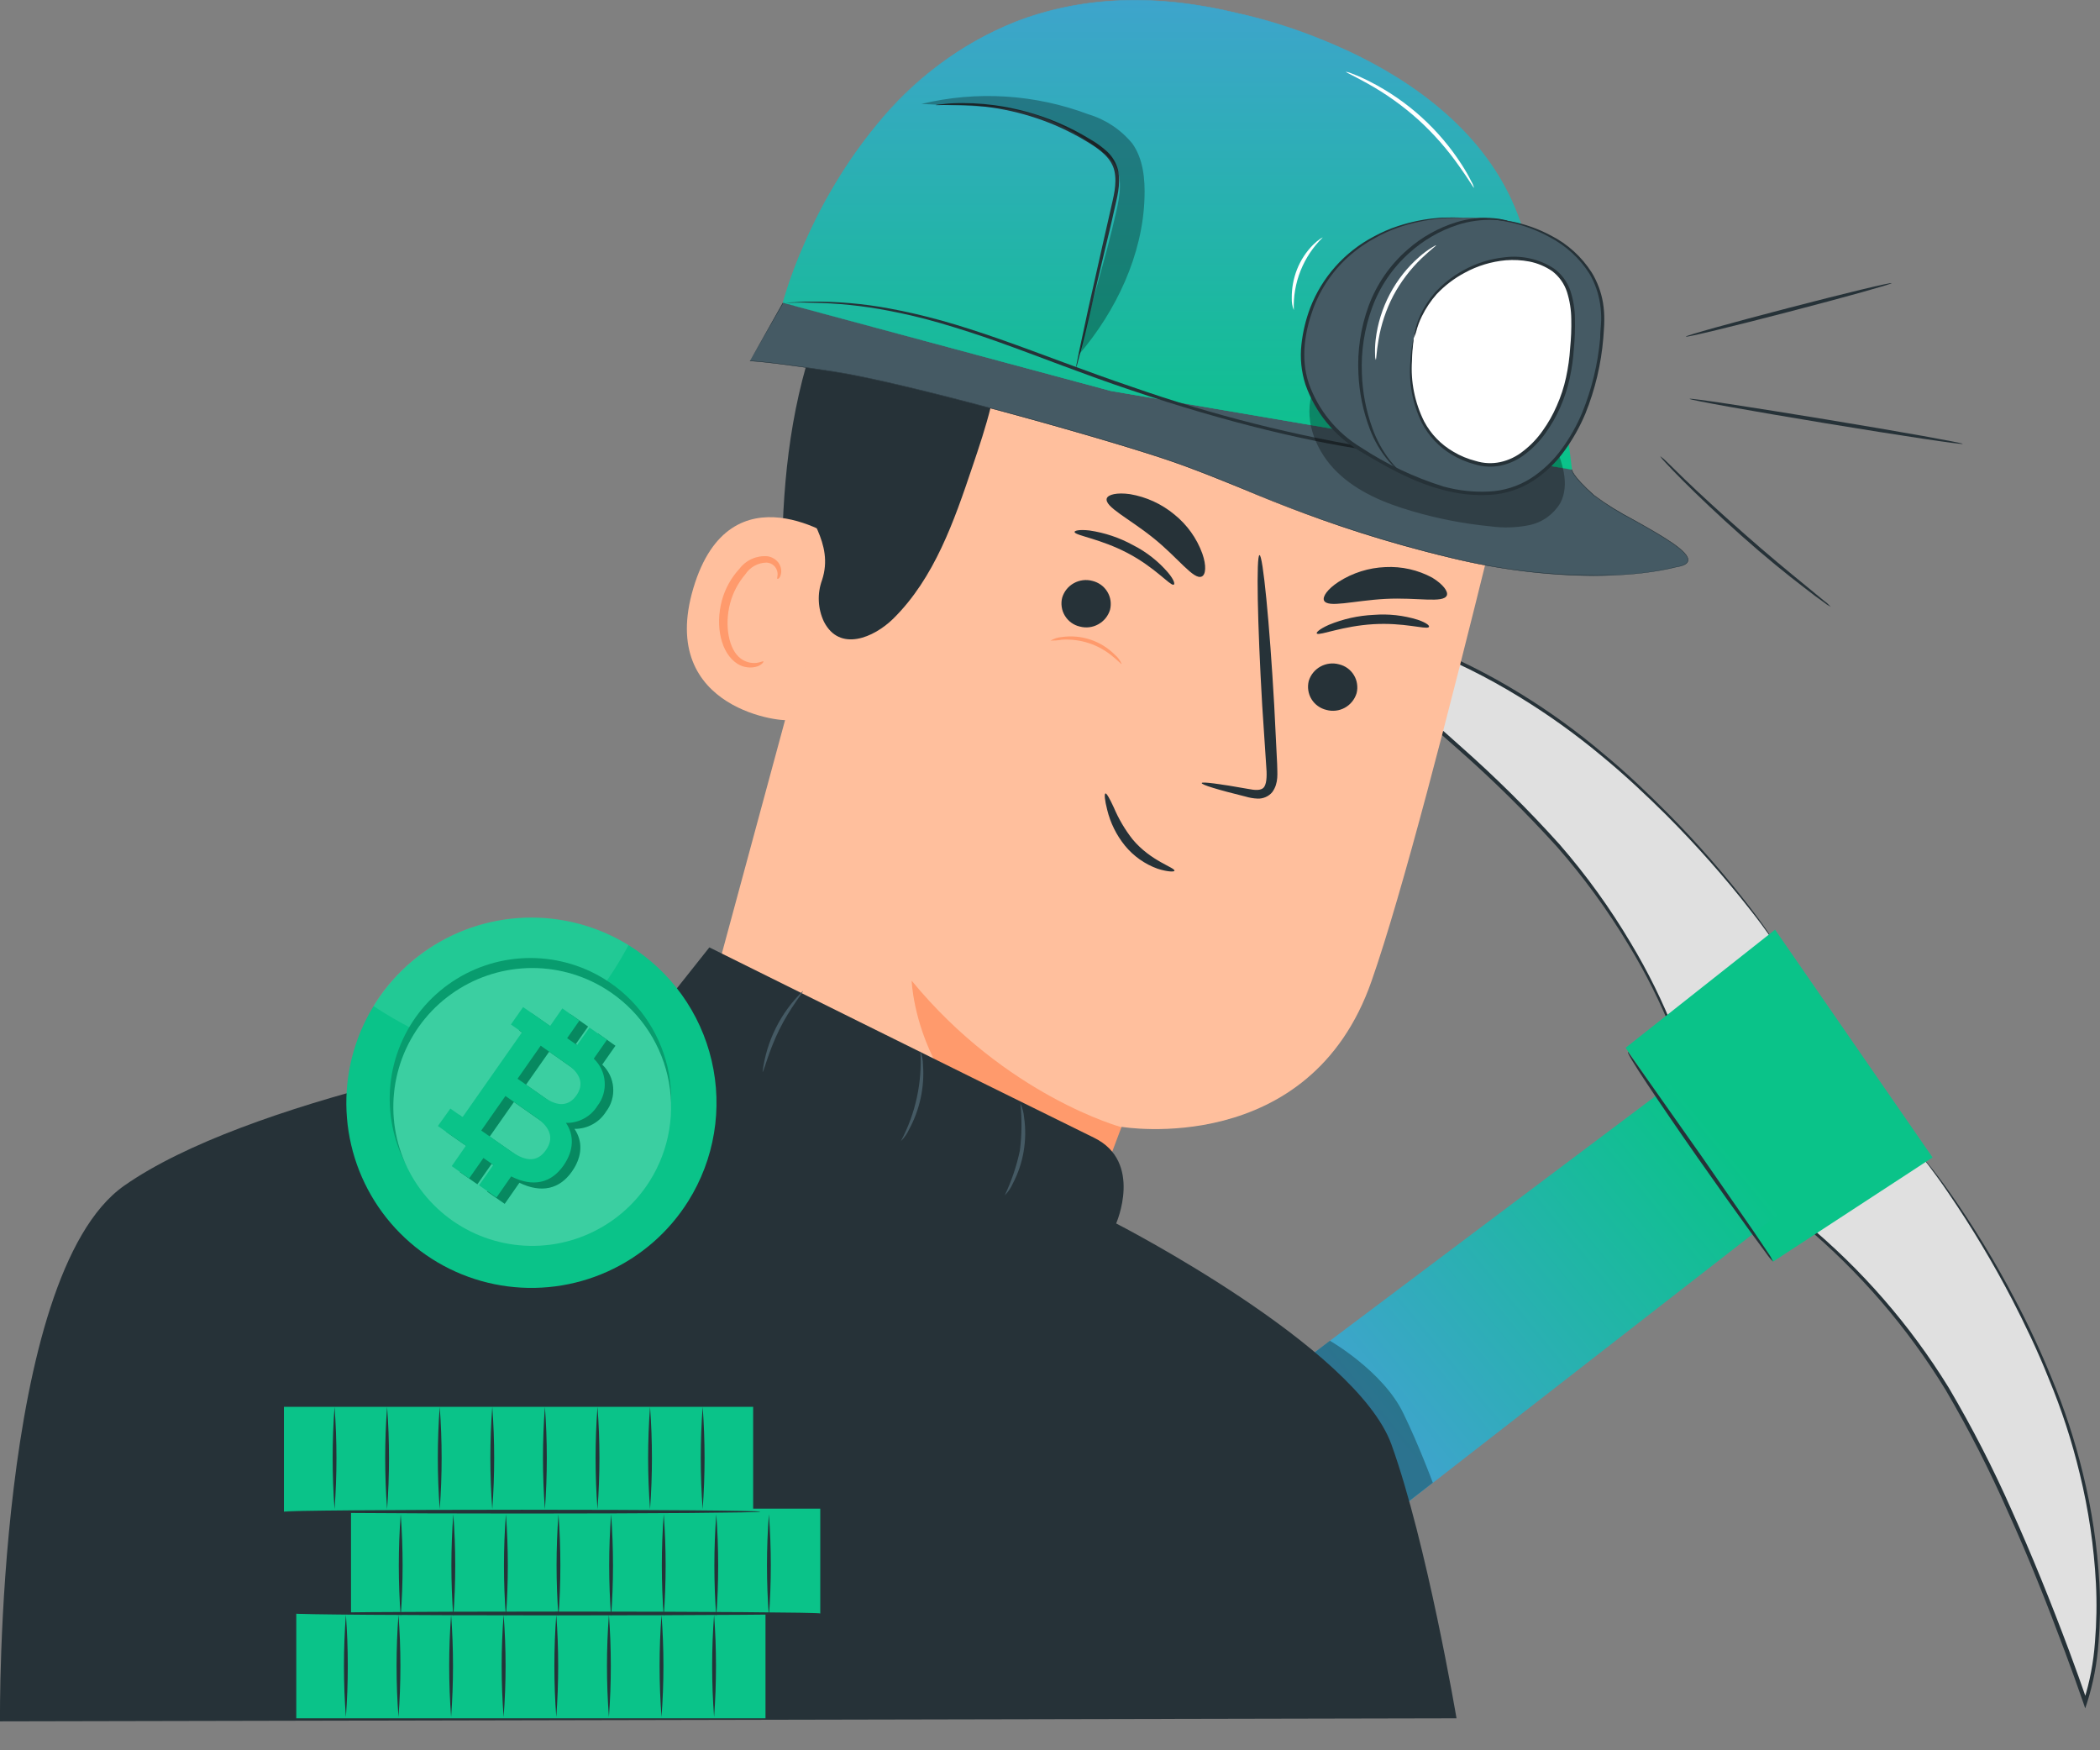 <svg width="48" height="40" viewBox="0 0 48 40" fill="none" xmlns="http://www.w3.org/2000/svg">
<rect x="0" y="0" width="48" height="40" fill="#808080" stroke="none"/>
<path d="M40.618 21.644C40.618 21.527 38.008 17.797 34.554 15.765C31.645 14.057 29.743 14.124 29.743 14.124C29.743 14.124 34.085 17.339 36.064 19.847C36.979 20.984 37.72 22.251 38.263 23.606L40.618 21.644Z" fill="#E0E0E0"/>
<path d="M40.618 21.644L40.581 21.68L40.465 21.779L40.012 22.168L38.28 23.631L38.251 23.655L38.238 23.62C37.956 22.915 37.616 22.235 37.22 21.587C36.743 20.794 36.197 20.045 35.587 19.35C34.874 18.564 34.118 17.818 33.321 17.117C32.481 16.373 31.589 15.627 30.645 14.885C30.331 14.636 30.015 14.394 29.716 14.171L29.61 14.09H29.741C30.217 14.105 30.689 14.172 31.149 14.292C31.593 14.402 32.03 14.541 32.456 14.708C33.259 15.021 34.031 15.406 34.764 15.859C35.425 16.265 36.053 16.72 36.644 17.221C37.205 17.683 37.69 18.154 38.124 18.589C38.804 19.275 39.44 20.005 40.027 20.772C40.235 21.043 40.385 21.26 40.484 21.409C40.532 21.485 40.568 21.544 40.591 21.577C40.615 21.611 40.618 21.643 40.618 21.643C40.618 21.643 40.603 21.619 40.583 21.582C40.563 21.545 40.519 21.485 40.47 21.414C40.366 21.268 40.213 21.053 40.002 20.788C39.405 20.028 38.764 19.305 38.082 18.622C37.647 18.192 37.159 17.727 36.6 17.268C36.008 16.775 35.381 16.326 34.724 15.925C33.994 15.476 33.225 15.095 32.426 14.786C32.002 14.62 31.569 14.483 31.127 14.374C30.675 14.257 30.212 14.19 29.745 14.176L29.768 14.097C30.069 14.32 30.385 14.564 30.701 14.812C31.645 15.557 32.548 16.302 33.378 17.05C34.176 17.755 34.934 18.505 35.646 19.296C36.257 19.998 36.803 20.755 37.277 21.555C37.67 22.209 38.007 22.894 38.285 23.605L38.243 23.595L39.983 22.157L40.449 21.777L40.571 21.68C40.601 21.654 40.617 21.643 40.618 21.644Z" fill="#263238"/>
<path d="M43.917 26.427C44.03 26.467 46.8 30.084 47.643 33.927C48.354 37.167 47.67 38.898 47.67 38.898C47.67 38.898 45.963 33.848 44.176 31.207C43.362 29.987 42.374 28.893 41.243 27.959L43.917 26.427Z" fill="#E0E0E0"/>
<path d="M43.917 26.427C43.903 26.438 43.888 26.448 43.872 26.457L43.738 26.538L43.217 26.843L41.257 27.982V27.937C42.552 29.008 43.663 30.285 44.544 31.716C45.079 32.623 45.56 33.56 45.985 34.523C46.44 35.531 46.874 36.605 47.29 37.715C47.438 38.111 47.579 38.506 47.709 38.881H47.626C47.766 38.441 47.852 37.987 47.885 37.527C47.922 37.08 47.93 36.631 47.907 36.183C47.862 35.339 47.738 34.501 47.537 33.68C47.359 32.939 47.123 32.214 46.83 31.51C46.566 30.846 46.276 30.25 45.999 29.712C45.56 28.867 45.071 28.049 44.534 27.263C44.346 26.984 44.189 26.776 44.084 26.635L43.959 26.479L43.914 26.428C43.932 26.442 43.95 26.456 43.966 26.472C43.996 26.507 44.042 26.556 44.097 26.625C44.208 26.763 44.367 26.969 44.561 27.245C45.109 28.026 45.607 28.841 46.051 29.686C46.361 30.271 46.641 30.871 46.891 31.485C47.187 32.192 47.427 32.922 47.608 33.668C47.813 34.495 47.939 35.338 47.986 36.188C48.01 36.64 48.003 37.093 47.966 37.544C47.933 38.012 47.845 38.475 47.702 38.923L47.662 39.042L47.621 38.921C47.492 38.55 47.351 38.155 47.203 37.759C46.788 36.647 46.363 35.575 45.903 34.567C45.481 33.606 45.003 32.67 44.472 31.765C43.599 30.338 42.501 29.063 41.219 27.989L41.188 27.964L41.221 27.944L43.203 26.823L43.727 26.531L43.862 26.457L43.917 26.427Z" fill="#263238"/>
<path d="M40.573 21.246L37.156 23.946L40.528 28.832L44.173 26.452L40.573 21.246Z" fill="#0AC389"/>
<path d="M43.408 25.602L41.097 22.602L26.424 33.628L26.536 38.721L43.408 25.602Z" fill="url(#paint0_linear_5_759)"/>
<g opacity="0.3">
<path d="M30.398 30.641C30.398 30.641 31.616 31.338 32.078 32.303C32.434 33.032 32.75 33.885 32.75 33.885L31.987 34.478L29.718 31.159L30.398 30.641Z" fill="black"/>
</g>
<path d="M40.528 28.832C40.473 28.779 40.424 28.72 40.381 28.656L40.01 28.152C39.699 27.723 39.276 27.131 38.814 26.472C38.352 25.814 37.941 25.209 37.648 24.769C37.356 24.329 37.18 24.043 37.212 24.04L38.891 26.422L40.067 28.118L40.417 28.637C40.46 28.698 40.497 28.764 40.528 28.832Z" fill="#263238"/>
<path d="M17.951 15.703C17.87 13.915 17.798 12.116 18.026 10.341C18.255 8.565 18.796 6.8 19.842 5.348C20 5.128 21.23 3.697 21.483 3.795C21.665 3.864 20.763 5.266 20.812 5.454C21.285 7.243 21.018 9.165 20.385 10.904C19.754 12.589 18.937 14.199 17.949 15.703" fill="#263238"/>
<path d="M16.214 22.844L19.891 9.271C20.941 4.903 24.06 1.676 28.393 2.847L28.855 3.002C30.75 3.633 32.339 4.954 33.304 6.704C34.269 8.453 34.54 10.502 34.062 12.442C33.126 16.237 32.046 20.436 31.352 22.414C29.938 26.482 25.641 25.753 25.641 25.753C25.641 25.753 25.507 25.815 25.159 27.031L16.222 22.832L16.214 22.844Z" fill="#FFBF9D"/>
<path d="M25.633 25.76C25.633 25.76 23.007 25.051 20.838 22.412C20.838 22.412 20.951 26.044 25.151 27.038L25.633 25.76Z" fill="#FF9A6C"/>
<path d="M19.223 12.383C19.162 12.33 16.693 10.616 15.849 13.438C15.006 16.261 18.013 16.526 18.043 16.447C18.073 16.368 19.223 12.383 19.223 12.383Z" fill="#FFBF9D"/>
<path d="M17.45 15.117C17.44 15.103 17.39 15.135 17.296 15.149C17.164 15.164 17.031 15.127 16.926 15.046C16.661 14.848 16.552 14.3 16.689 13.786C16.754 13.542 16.873 13.316 17.037 13.124C17.09 13.044 17.161 12.977 17.245 12.931C17.329 12.884 17.423 12.859 17.519 12.857C17.58 12.859 17.639 12.882 17.685 12.923C17.73 12.963 17.76 13.018 17.77 13.079C17.785 13.168 17.749 13.22 17.77 13.228C17.79 13.237 17.843 13.2 17.857 13.076C17.861 13.001 17.84 12.927 17.798 12.866C17.737 12.784 17.648 12.73 17.548 12.713C17.425 12.701 17.301 12.722 17.189 12.771C17.076 12.821 16.977 12.899 16.903 12.997C16.71 13.205 16.571 13.458 16.498 13.732C16.345 14.307 16.478 14.927 16.851 15.167C16.92 15.212 16.998 15.24 17.08 15.25C17.162 15.261 17.245 15.252 17.323 15.226C17.423 15.182 17.459 15.123 17.45 15.117Z" fill="#FF9A6C"/>
<path d="M33.563 7.299C34.094 7.179 33.148 5.298 32.17 4.462C30.692 3.198 28.233 1.972 26.535 1.964C24.492 1.952 22.651 2.439 21.206 3.884C19.762 5.328 18.826 7.226 18.314 9.205C18.157 9.808 18.038 10.45 18.213 11.053C18.426 11.792 19.071 12.405 18.789 13.259C18.733 13.412 18.708 13.575 18.716 13.738C18.723 13.9 18.763 14.06 18.833 14.208C19.191 14.908 19.973 14.574 20.415 14.141C21.358 13.212 21.809 11.908 22.231 10.653C22.532 9.763 22.836 8.851 22.831 7.91C22.831 7.406 22.735 6.889 22.762 6.378C22.789 5.868 22.96 5.328 23.372 5.023C23.465 4.958 23.565 4.902 23.669 4.855C24.163 4.624 24.71 4.53 25.253 4.581C25.796 4.632 26.315 4.827 26.758 5.145C28.188 6.17 30.665 7.798 31.534 7.463C32.78 6.981 33.172 6.544 33.172 6.544L33.563 7.299Z" fill="#263238"/>
<path d="M26.819 13.364C26.723 13.364 26.393 12.965 25.775 12.64C25.157 12.316 24.599 12.242 24.564 12.165C24.542 12.13 24.658 12.096 24.9 12.123C25.251 12.174 25.59 12.288 25.9 12.459C26.205 12.614 26.477 12.828 26.699 13.087C26.844 13.259 26.864 13.364 26.819 13.364Z" fill="#263238"/>
<path d="M25.372 13.937C25.329 14.078 25.233 14.196 25.104 14.267C24.975 14.339 24.824 14.357 24.682 14.319C24.611 14.303 24.545 14.273 24.486 14.23C24.428 14.188 24.378 14.134 24.341 14.073C24.303 14.011 24.278 13.943 24.268 13.871C24.257 13.8 24.261 13.727 24.279 13.657C24.322 13.516 24.417 13.398 24.546 13.327C24.674 13.256 24.826 13.237 24.967 13.275C25.038 13.292 25.104 13.322 25.163 13.364C25.222 13.406 25.271 13.46 25.309 13.521C25.347 13.583 25.372 13.651 25.383 13.723C25.393 13.794 25.39 13.867 25.372 13.937Z" fill="#263238"/>
<path d="M27.469 17.895C27.469 17.86 27.878 17.913 28.52 18.028C28.688 18.061 28.839 18.076 28.9 17.977C28.96 17.878 28.959 17.687 28.94 17.473C28.912 17.048 28.883 16.603 28.851 16.13C28.74 14.231 28.712 12.689 28.789 12.686C28.866 12.682 29.017 14.218 29.125 16.118C29.148 16.585 29.172 17.03 29.192 17.462C29.192 17.658 29.234 17.892 29.081 18.102C29.041 18.151 28.989 18.19 28.931 18.215C28.872 18.241 28.809 18.254 28.745 18.251C28.651 18.247 28.558 18.231 28.468 18.204C27.838 18.049 27.452 17.932 27.469 17.895Z" fill="#263238"/>
<path d="M27.469 13.175C27.287 13.262 26.934 12.755 26.368 12.3C25.802 11.844 25.238 11.579 25.298 11.389C25.329 11.302 25.53 11.251 25.828 11.293C26.201 11.356 26.552 11.516 26.844 11.759C27.134 11.993 27.355 12.302 27.482 12.652C27.579 12.929 27.561 13.134 27.469 13.175Z" fill="#263238"/>
<path d="M33.071 13.606C32.993 13.793 32.399 13.648 31.666 13.687C30.934 13.726 30.343 13.902 30.262 13.721C30.227 13.633 30.343 13.462 30.598 13.296C30.918 13.091 31.286 12.975 31.665 12.96C32.038 12.941 32.409 13.024 32.738 13.202C32.985 13.354 33.104 13.517 33.071 13.606Z" fill="#263238"/>
<path d="M26.844 19.902C26.871 19.828 26.305 19.686 25.886 19.18C25.712 18.958 25.568 18.713 25.458 18.453C25.364 18.249 25.29 18.117 25.265 18.134C25.24 18.15 25.25 18.283 25.307 18.506C25.38 18.806 25.518 19.085 25.712 19.325C25.909 19.566 26.168 19.749 26.461 19.854C26.689 19.927 26.837 19.926 26.844 19.902Z" fill="#263238"/>
<path d="M32.654 14.335C32.574 14.386 32.085 14.223 31.388 14.265C30.691 14.307 30.18 14.524 30.104 14.482C30.067 14.465 30.15 14.379 30.373 14.28C30.699 14.145 31.047 14.068 31.399 14.052C31.739 14.025 32.081 14.063 32.407 14.164C32.622 14.238 32.694 14.31 32.654 14.335Z" fill="#263238"/>
<path d="M31.008 15.842C30.965 15.983 30.869 16.102 30.74 16.174C30.611 16.245 30.46 16.263 30.318 16.224C30.247 16.207 30.181 16.177 30.123 16.135C30.064 16.093 30.015 16.04 29.977 15.978C29.939 15.917 29.915 15.848 29.904 15.777C29.893 15.706 29.897 15.633 29.914 15.563C29.957 15.422 30.053 15.304 30.182 15.233C30.311 15.162 30.463 15.143 30.605 15.182C30.675 15.198 30.741 15.228 30.8 15.27C30.858 15.312 30.908 15.366 30.945 15.427C30.983 15.489 31.008 15.557 31.018 15.628C31.029 15.7 31.026 15.772 31.008 15.842Z" fill="#263238"/>
<path d="M25.639 15.175C25.628 15.184 25.564 15.105 25.439 15.007C25.279 14.871 25.095 14.767 24.895 14.7C24.695 14.634 24.485 14.607 24.275 14.619C24.188 14.634 24.1 14.641 24.012 14.641C24.089 14.594 24.178 14.565 24.269 14.559C24.488 14.527 24.712 14.547 24.923 14.617C25.133 14.687 25.324 14.805 25.481 14.962C25.55 15.02 25.604 15.093 25.639 15.175Z" fill="#FF9A6C"/>
<path d="M38.303 12.966C38.303 12.966 36.385 13.516 33.202 12.76C30.019 12.004 28.515 11.139 26.723 10.526C25.211 10.01 20.721 8.753 19.086 8.501C17.452 8.25 17.14 8.253 17.14 8.253L17.894 6.919L35.931 10.732C35.931 10.732 35.915 10.86 36.435 11.32C36.956 11.78 39.404 12.798 38.303 12.966Z" fill="#455A64"/>
<path d="M36.427 13.158C35.34 13.15 34.258 13.017 33.202 12.76C31.563 12.368 29.96 11.838 28.411 11.176C27.837 10.942 27.294 10.72 26.723 10.526C25.955 10.264 24.44 9.817 22.95 9.414C21.216 8.945 19.809 8.612 19.086 8.501C17.497 8.256 17.155 8.253 17.14 8.253L17.894 6.919L35.93 10.729C35.93 10.729 35.93 10.863 36.434 11.313C36.719 11.525 37.021 11.714 37.337 11.876C37.971 12.231 38.626 12.598 38.587 12.812C38.574 12.886 38.481 12.934 38.305 12.961C37.86 13.068 37.405 13.129 36.948 13.143C36.792 13.153 36.618 13.158 36.427 13.158ZM17.146 8.244C17.202 8.244 17.598 8.263 19.088 8.493C19.81 8.604 21.218 8.937 22.952 9.405C24.442 9.808 25.959 10.255 26.724 10.517C27.297 10.712 27.84 10.934 28.414 11.169C29.963 11.831 31.565 12.36 33.203 12.751C34.428 13.05 35.687 13.18 36.946 13.138C37.403 13.124 37.857 13.063 38.302 12.956C38.47 12.931 38.565 12.882 38.577 12.813C38.616 12.605 37.934 12.224 37.332 11.886C37.015 11.724 36.713 11.536 36.427 11.323C35.958 10.905 35.923 10.759 35.923 10.736L17.902 6.928L17.146 8.244Z" fill="#263238"/>
<path d="M28.309 0.309C28.309 0.309 33.622 1.33 34.809 5.246C35.34 7.039 35.716 8.875 35.931 10.732L25.392 8.935L17.894 6.919C17.894 6.919 20.13 -1.697 28.309 0.309Z" fill="url(#paint1_linear_5_759)"/>
<path d="M35.937 10.736L25.392 8.935L17.894 6.919C18.021 6.469 18.181 6.029 18.371 5.602C18.795 4.615 19.354 3.691 20.032 2.857C20.874 1.806 21.974 0.99 23.224 0.489C24.736 -0.092 26.436 -0.156 28.302 0.302C29.276 0.521 30.218 0.86 31.109 1.31C31.909 1.701 32.645 2.211 33.293 2.822C33.996 3.488 34.516 4.323 34.804 5.248C35.335 7.041 35.711 8.876 35.926 10.734L35.937 10.736ZM17.906 6.919L25.394 8.923L35.926 10.726C35.71 8.868 35.335 7.033 34.804 5.239C34.515 4.317 33.995 3.483 33.293 2.819C32.646 2.207 31.909 1.697 31.109 1.307C30.22 0.861 29.28 0.527 28.309 0.314C26.444 -0.144 24.737 -0.081 23.234 0.501C21.984 1.001 20.885 1.816 20.042 2.866C19.364 3.699 18.805 4.622 18.381 5.609C18.192 6.034 18.034 6.472 17.906 6.919Z" fill="url(#paint2_linear_5_759)"/>
<path d="M33.953 10.396H33.909L33.785 10.408C33.625 10.426 33.464 10.435 33.303 10.437C32.71 10.445 32.118 10.407 31.532 10.324C30.044 10.134 28.021 9.652 25.856 8.918C24.771 8.555 23.76 8.15 22.832 7.819C22.367 7.652 21.92 7.509 21.499 7.386C21.077 7.263 20.679 7.171 20.311 7.101C19.73 6.988 19.14 6.927 18.549 6.919C18.341 6.909 18.178 6.919 18.069 6.919H17.942C17.929 6.922 17.914 6.922 17.901 6.919C17.914 6.917 17.929 6.917 17.942 6.919L18.067 6.911C18.178 6.911 18.341 6.889 18.549 6.894C19.142 6.888 19.735 6.94 20.318 7.048C20.687 7.116 21.087 7.206 21.514 7.324C21.94 7.442 22.387 7.588 22.858 7.752C23.793 8.08 24.805 8.481 25.881 8.844C27.721 9.487 29.614 9.965 31.539 10.272C32.122 10.36 32.711 10.406 33.301 10.41C33.511 10.41 33.672 10.41 33.781 10.4H33.907L33.953 10.396Z" fill="#263238"/>
<path d="M21.384 2.4C21.414 2.391 21.445 2.386 21.477 2.385C21.539 2.385 21.63 2.367 21.746 2.362C22.077 2.346 22.408 2.361 22.737 2.405C23.224 2.473 23.702 2.602 24.156 2.792C24.424 2.904 24.683 3.037 24.93 3.19C25.066 3.267 25.192 3.36 25.307 3.465C25.429 3.579 25.515 3.725 25.555 3.887C25.626 4.223 25.525 4.535 25.463 4.824C25.401 5.113 25.329 5.399 25.266 5.664C25.139 6.198 25.024 6.672 24.93 7.09C24.836 7.509 24.762 7.813 24.695 8.051C24.668 8.155 24.645 8.243 24.626 8.312C24.619 8.342 24.61 8.372 24.598 8.401C24.598 8.369 24.602 8.337 24.61 8.307C24.623 8.238 24.642 8.15 24.662 8.043L24.87 7.077C24.962 6.665 25.072 6.182 25.191 5.646C25.252 5.377 25.316 5.097 25.382 4.806C25.446 4.515 25.538 4.208 25.473 3.909C25.407 3.61 25.137 3.417 24.89 3.264C24.646 3.113 24.392 2.981 24.129 2.867C23.378 2.547 22.567 2.387 21.751 2.399C21.514 2.397 21.386 2.409 21.384 2.4Z" fill="#263238"/>
<g opacity="0.3">
<path d="M35.507 10.085L29.977 9.032C29.809 9.659 30.099 10.339 30.564 10.791C31.03 11.243 31.648 11.498 32.27 11.68C32.857 11.853 33.459 11.97 34.069 12.029C34.365 12.07 34.666 12.06 34.959 12.001C35.105 11.969 35.243 11.909 35.364 11.822C35.485 11.735 35.588 11.624 35.664 11.497C35.893 11.06 35.7 10.534 35.507 10.085Z" fill="black"/>
</g>
<path d="M33.718 4.976C34.327 4.971 34.928 5.119 35.465 5.407C36.068 5.743 36.664 6.336 36.64 7.347C36.58 9.363 35.621 11.024 34.302 11.246C32.983 11.468 31.685 10.615 31.147 10.306C30.61 9.997 29.6 9.105 29.794 7.786C29.855 7.274 30.043 6.785 30.341 6.364C30.639 5.943 31.038 5.602 31.5 5.374C32.057 5.098 32.672 4.961 33.292 4.972L33.718 4.976Z" fill="#455A64"/>
<path d="M33.718 4.976H33.664H33.506C33.366 4.976 33.161 4.976 32.9 4.997C32.582 5.027 32.269 5.094 31.967 5.197C31.78 5.262 31.599 5.343 31.426 5.441C31.23 5.546 31.046 5.673 30.877 5.819C30.489 6.151 30.192 6.577 30.015 7.057C29.832 7.561 29.718 8.177 29.916 8.764C30.133 9.375 30.555 9.892 31.11 10.227C31.694 10.611 32.328 10.911 32.995 11.119C33.334 11.212 33.684 11.251 34.035 11.233C34.375 11.217 34.704 11.113 34.991 10.931C35.266 10.752 35.506 10.525 35.698 10.258C35.884 10.003 36.04 9.727 36.163 9.435C36.384 8.891 36.523 8.317 36.575 7.732C36.575 7.594 36.593 7.46 36.598 7.327C36.601 7.198 36.593 7.069 36.573 6.941C36.537 6.7 36.455 6.469 36.333 6.259C36.108 5.903 35.792 5.614 35.419 5.419C35.139 5.265 34.839 5.152 34.527 5.083C34.33 5.04 34.13 5.012 33.929 4.997L33.771 4.987H33.718C33.735 4.986 33.753 4.986 33.771 4.987H33.929C34.132 4.995 34.334 5.019 34.534 5.058C34.851 5.119 35.157 5.227 35.443 5.379C35.828 5.573 36.153 5.868 36.385 6.232C36.512 6.443 36.599 6.676 36.64 6.919C36.661 7.051 36.671 7.184 36.669 7.317C36.669 7.452 36.656 7.588 36.647 7.727C36.598 8.32 36.46 8.902 36.237 9.454C36.112 9.751 35.954 10.033 35.765 10.294C35.569 10.571 35.321 10.808 35.036 10.993C34.738 11.184 34.395 11.293 34.042 11.31C33.682 11.329 33.321 11.29 32.973 11.193C32.266 11.008 31.648 10.647 31.067 10.3C30.494 9.955 30.06 9.42 29.839 8.789C29.744 8.494 29.712 8.181 29.747 7.873C29.778 7.586 29.846 7.304 29.948 7.033C30.219 6.334 30.735 5.756 31.399 5.407C31.576 5.31 31.761 5.229 31.952 5.167C32.258 5.066 32.576 5.002 32.898 4.979C33.1 4.967 33.303 4.967 33.506 4.979H33.664C33.681 4.976 33.7 4.975 33.718 4.976Z" fill="#263238"/>
<path d="M32.313 7.727C32.023 9.508 32.817 10.395 33.845 10.611C34.873 10.828 35.764 9.543 35.905 8.273C36.049 6.969 35.987 6.158 34.962 5.943C33.938 5.728 32.52 6.466 32.313 7.727Z" fill="white"/>
<path d="M32.313 7.727C32.318 7.682 32.325 7.637 32.335 7.593C32.361 7.463 32.402 7.337 32.458 7.216C32.544 7.026 32.657 6.85 32.794 6.692C32.981 6.487 33.2 6.314 33.444 6.18C33.739 6.015 34.065 5.913 34.401 5.879C34.792 5.831 35.188 5.922 35.518 6.136C35.692 6.262 35.822 6.438 35.893 6.64C35.961 6.849 35.997 7.067 35.999 7.287C36.004 7.511 35.996 7.736 35.975 7.959C35.96 8.19 35.928 8.42 35.879 8.646C35.829 8.873 35.757 9.095 35.663 9.308C35.572 9.515 35.459 9.712 35.327 9.896C35.2 10.075 35.047 10.235 34.873 10.369C34.707 10.502 34.512 10.595 34.304 10.64C34.105 10.681 33.898 10.67 33.704 10.61C33.522 10.561 33.347 10.487 33.185 10.39C32.892 10.216 32.654 9.963 32.498 9.661C32.284 9.222 32.194 8.733 32.238 8.246C32.245 8.115 32.26 7.984 32.283 7.855C32.288 7.809 32.297 7.764 32.308 7.72C32.309 7.766 32.307 7.813 32.3 7.858C32.29 7.947 32.276 8.078 32.273 8.248C32.242 8.726 32.338 9.203 32.552 9.632C32.706 9.922 32.939 10.162 33.224 10.326C33.381 10.419 33.55 10.489 33.728 10.534C33.91 10.591 34.103 10.6 34.29 10.561C34.487 10.518 34.67 10.429 34.826 10.302C34.993 10.172 35.139 10.018 35.26 9.845C35.388 9.667 35.497 9.475 35.584 9.272C35.676 9.065 35.747 8.849 35.795 8.627C35.843 8.406 35.875 8.181 35.889 7.956C35.911 7.735 35.92 7.513 35.915 7.292C35.913 7.081 35.88 6.872 35.816 6.67C35.754 6.482 35.637 6.317 35.48 6.197C35.322 6.089 35.144 6.014 34.957 5.977C34.779 5.943 34.597 5.934 34.416 5.948C34.089 5.978 33.771 6.074 33.482 6.232C33.242 6.359 33.024 6.525 32.837 6.723C32.703 6.875 32.59 7.044 32.501 7.226C32.443 7.343 32.398 7.465 32.367 7.591C32.353 7.638 32.335 7.683 32.313 7.727Z" fill="#263238"/>
<path d="M31.981 10.762C31.956 10.749 31.934 10.733 31.915 10.714C31.855 10.662 31.799 10.606 31.747 10.546C31.559 10.325 31.411 10.073 31.309 9.802C31.156 9.399 31.069 8.975 31.05 8.545C31.022 8.017 31.101 7.489 31.282 6.993C31.466 6.496 31.772 6.052 32.172 5.705C32.496 5.418 32.878 5.205 33.291 5.078C33.569 4.993 33.86 4.963 34.149 4.987C34.228 4.993 34.306 5.005 34.383 5.024C34.41 5.028 34.436 5.036 34.46 5.048C34.433 5.052 34.406 5.052 34.379 5.048C34.303 5.036 34.225 5.028 34.148 5.026C33.863 5.015 33.579 5.054 33.308 5.142C32.907 5.274 32.538 5.488 32.224 5.77C31.837 6.112 31.541 6.545 31.363 7.03C31.186 7.513 31.106 8.027 31.129 8.542C31.143 8.964 31.223 9.381 31.366 9.778C31.461 10.047 31.598 10.298 31.772 10.524C31.9 10.682 31.986 10.757 31.981 10.762Z" fill="#263238"/>
<g opacity="0.3">
<path d="M21.623 2.402L21.06 2.375C22.327 2.07 23.657 2.153 24.877 2.612C25.272 2.73 25.623 2.964 25.885 3.284C26.132 3.637 26.175 4.095 26.16 4.527C26.118 5.826 25.513 7.104 24.67 8.092C24.914 7.013 25.268 5.935 25.51 4.856C25.597 4.473 25.678 4.038 25.451 3.716C25.303 3.502 24.741 3.136 24.517 3.009C23.724 2.557 23.199 2.466 22.273 2.424" fill="black"/>
</g>
<path d="M31.445 8.224C31.433 8.185 31.428 8.144 31.43 8.103C31.426 7.991 31.43 7.879 31.443 7.767C31.529 7.028 31.889 6.348 32.451 5.861C32.535 5.788 32.624 5.721 32.718 5.663C32.785 5.621 32.824 5.6 32.827 5.606C32.831 5.611 32.693 5.716 32.491 5.906C32.232 6.156 32.014 6.444 31.845 6.761C31.681 7.078 31.567 7.418 31.509 7.769C31.46 8.051 31.46 8.224 31.445 8.224Z" fill="white"/>
<path d="M29.573 7.087C29.538 7.001 29.523 6.908 29.526 6.815C29.523 6.589 29.564 6.365 29.647 6.155C29.73 5.945 29.855 5.754 30.014 5.594C30.136 5.473 30.229 5.426 30.235 5.426C30.015 5.641 29.842 5.899 29.728 6.185C29.614 6.471 29.561 6.778 29.573 7.085V7.087Z" fill="white"/>
<path d="M30.763 1.639C30.816 1.649 30.867 1.664 30.916 1.687C31.051 1.739 31.183 1.798 31.312 1.865C32.17 2.301 32.896 2.959 33.415 3.769C33.494 3.891 33.566 4.016 33.63 4.146C33.658 4.192 33.679 4.242 33.692 4.294C33.679 4.294 33.571 4.102 33.356 3.803C33.086 3.416 32.773 3.06 32.424 2.741C32.073 2.425 31.688 2.149 31.275 1.918C30.964 1.742 30.756 1.653 30.763 1.639Z" fill="white"/>
<path d="M0 39.339C0 39.339 -0.107 29.163 2.839 27.097C5.624 25.145 12.132 23.925 14.692 23.569L16.214 21.651C16.214 21.651 22.443 24.744 25.008 26.002C26.133 26.554 25.512 27.96 25.512 27.96C25.512 27.96 30.996 30.772 31.804 33.011C32.612 35.251 33.292 39.269 33.292 39.269L0 39.339Z" fill="#263238"/>
<path d="M17.43 24.497C17.518 23.794 17.843 23.142 18.351 22.649C18.372 22.666 18.064 23.02 17.811 23.534C17.559 24.048 17.457 24.502 17.43 24.497Z" fill="#455A64"/>
<path d="M20.593 26.077C20.928 25.446 21.082 24.734 21.037 24.021C21.076 24.121 21.096 24.227 21.097 24.334C21.135 24.849 21.023 25.364 20.776 25.817C20.731 25.914 20.669 26.002 20.593 26.077Z" fill="#455A64"/>
<path d="M22.965 27.319C23.12 26.993 23.236 26.65 23.311 26.297C23.357 25.939 23.36 25.578 23.323 25.219C23.369 25.317 23.398 25.423 23.407 25.531C23.445 25.791 23.442 26.054 23.398 26.312C23.355 26.571 23.27 26.82 23.148 27.052C23.104 27.151 23.042 27.241 22.965 27.319Z" fill="#455A64"/>
<path d="M41.848 13.87C41.788 13.839 41.732 13.802 41.68 13.759C41.572 13.684 41.418 13.571 41.231 13.423C40.857 13.138 40.349 12.728 39.809 12.247C39.268 11.767 38.801 11.32 38.465 10.984C38.297 10.816 38.167 10.68 38.078 10.583C38.029 10.535 37.984 10.482 37.946 10.425C38.002 10.463 38.055 10.508 38.102 10.557L38.505 10.951C38.841 11.275 39.323 11.717 39.861 12.192C40.398 12.667 40.9 13.081 41.265 13.378L41.695 13.732C41.751 13.772 41.802 13.819 41.848 13.87Z" fill="#263238"/>
<path d="M44.863 10.144C44.863 10.169 43.457 9.958 41.733 9.674C40.01 9.39 38.614 9.14 38.617 9.115C38.621 9.089 40.022 9.303 41.747 9.587C43.472 9.871 44.866 10.121 44.863 10.144Z" fill="#263238"/>
<path d="M43.237 6.471C43.237 6.494 42.194 6.786 40.895 7.124C39.597 7.462 38.544 7.717 38.533 7.693C38.523 7.67 39.575 7.378 40.873 7.04C42.172 6.702 43.23 6.447 43.237 6.471Z" fill="#263238"/>
<path d="M15.733 27.448C15.29 28.156 14.647 28.717 13.885 29.06C13.123 29.403 12.277 29.513 11.453 29.376C10.628 29.239 9.863 28.861 9.254 28.289C8.644 27.718 8.217 26.979 8.027 26.165C7.837 25.352 7.892 24.5 8.185 23.718C8.478 22.935 8.996 22.257 9.674 21.769C10.352 21.28 11.159 21.003 11.995 20.973C12.829 20.943 13.655 21.161 14.366 21.599C14.841 21.892 15.254 22.276 15.58 22.729C15.906 23.182 16.139 23.695 16.266 24.239C16.393 24.783 16.412 25.346 16.32 25.897C16.229 26.448 16.029 26.975 15.733 27.448Z" fill="#0AC389"/>
<g opacity="0.1">
<path d="M14.366 21.599C13.892 21.307 13.365 21.111 12.815 21.023C12.265 20.934 11.703 20.955 11.162 21.084C10.62 21.214 10.109 21.448 9.658 21.775C9.207 22.102 8.825 22.515 8.534 22.99C8.534 22.99 10.991 24.67 12.229 24.023C13.467 23.376 14.366 21.599 14.366 21.599Z" fill="white"/>
</g>
<path d="M14.848 26.821C14.511 27.359 14.021 27.785 13.442 28.045C12.862 28.305 12.219 28.388 11.592 28.283C10.966 28.178 10.384 27.89 9.922 27.455C9.459 27.02 9.135 26.458 8.991 25.84C8.847 25.221 8.889 24.574 9.113 23.979C9.336 23.384 9.731 22.869 10.246 22.499C10.762 22.128 11.376 21.918 12.011 21.896C12.646 21.874 13.273 22.04 13.813 22.373C14.175 22.596 14.488 22.889 14.736 23.233C14.983 23.578 15.16 23.969 15.257 24.382C15.353 24.796 15.366 25.224 15.296 25.642C15.226 26.061 15.074 26.462 14.848 26.821Z" fill="#0AC389"/>
<g opacity="0.2">
<path d="M14.848 26.821C14.511 27.359 14.021 27.785 13.442 28.045C12.862 28.305 12.219 28.388 11.592 28.283C10.966 28.178 10.384 27.89 9.922 27.455C9.459 27.02 9.135 26.458 8.991 25.84C8.847 25.221 8.889 24.574 9.113 23.979C9.336 23.384 9.731 22.869 10.246 22.499C10.762 22.128 11.376 21.918 12.011 21.896C12.646 21.874 13.273 22.04 13.813 22.373C14.175 22.596 14.488 22.889 14.736 23.233C14.983 23.578 15.16 23.969 15.257 24.382C15.353 24.796 15.366 25.224 15.296 25.642C15.226 26.061 15.074 26.462 14.848 26.821Z" fill="black"/>
</g>
<path d="M14.855 26.984C14.522 27.516 14.039 27.936 13.467 28.193C12.895 28.451 12.26 28.533 11.642 28.429C11.023 28.326 10.449 28.041 9.992 27.612C9.535 27.183 9.215 26.628 9.073 26.018C8.931 25.407 8.973 24.768 9.193 24.181C9.414 23.594 9.803 23.085 10.313 22.72C10.822 22.354 11.428 22.147 12.055 22.125C12.681 22.103 13.3 22.267 13.834 22.597C14.19 22.817 14.499 23.105 14.743 23.445C14.987 23.785 15.162 24.17 15.257 24.578C15.352 24.986 15.365 25.408 15.296 25.821C15.227 26.234 15.077 26.63 14.855 26.984Z" fill="#0AC389"/>
<g opacity="0.2">
<path d="M14.855 26.984C14.522 27.516 14.039 27.936 13.467 28.193C12.895 28.451 12.26 28.533 11.642 28.429C11.023 28.326 10.449 28.041 9.992 27.612C9.535 27.183 9.215 26.628 9.073 26.018C8.931 25.407 8.973 24.768 9.193 24.181C9.414 23.594 9.803 23.085 10.313 22.72C10.822 22.354 11.428 22.147 12.055 22.125C12.681 22.103 13.3 22.267 13.834 22.597C14.19 22.817 14.499 23.105 14.743 23.445C14.987 23.785 15.162 24.17 15.257 24.578C15.352 24.986 15.365 25.408 15.296 25.821C15.227 26.234 15.077 26.63 14.855 26.984Z" fill="white"/>
</g>
<path d="M13.073 26.773C13.323 26.417 13.315 26.067 13.13 25.798C13.274 25.8 13.416 25.765 13.542 25.696C13.669 25.628 13.776 25.527 13.852 25.405C13.973 25.247 14.031 25.05 14.015 24.851C13.999 24.652 13.91 24.467 13.765 24.33L14.067 23.899L13.669 23.618L13.387 24.02L13.16 23.862L13.442 23.46L13.043 23.181L12.762 23.583L12.399 23.327L12.146 23.151L11.867 23.549L12.119 23.727L10.761 25.666L10.481 25.471L10.202 25.869L10.482 26.066L10.847 26.319L10.511 26.786L10.911 27.065L11.237 26.598L11.463 26.766L11.136 27.233L11.536 27.512L11.872 27.03C12.374 27.273 12.789 27.178 13.073 26.773ZM12.624 24.085L13.165 24.465C13.464 24.673 13.546 24.918 13.368 25.172C13.19 25.425 12.937 25.429 12.636 25.219L12.023 24.789L12.552 24.035L12.624 24.085ZM11.893 26.464L11.24 26.007L11.193 25.975L11.747 25.184L12.446 25.674C12.772 25.903 12.864 26.148 12.673 26.422C12.482 26.695 12.219 26.687 11.893 26.459V26.464Z" fill="#0AC389"/>
<g opacity="0.3">
<path d="M13.073 26.773C13.323 26.417 13.315 26.067 13.13 25.798C13.274 25.8 13.416 25.765 13.542 25.696C13.669 25.628 13.776 25.527 13.852 25.405C13.973 25.247 14.031 25.05 14.015 24.851C13.999 24.652 13.91 24.467 13.765 24.33L14.067 23.899L13.669 23.618L13.387 24.02L13.16 23.862L13.442 23.46L13.043 23.181L12.762 23.583L12.399 23.327L12.146 23.151L11.867 23.549L12.119 23.727L10.761 25.666L10.481 25.471L10.202 25.869L10.482 26.066L10.847 26.319L10.511 26.786L10.911 27.065L11.237 26.598L11.463 26.766L11.136 27.233L11.536 27.512L11.872 27.03C12.374 27.273 12.789 27.178 13.073 26.773ZM12.624 24.085L13.165 24.465C13.464 24.673 13.546 24.918 13.368 25.172C13.19 25.425 12.937 25.429 12.636 25.219L12.023 24.789L12.552 24.035L12.624 24.085ZM11.893 26.464L11.24 26.007L11.193 25.975L11.747 25.184L12.446 25.674C12.772 25.903 12.864 26.148 12.673 26.422C12.482 26.695 12.219 26.687 11.893 26.459V26.464Z" fill="black"/>
</g>
<path d="M12.88 26.637C13.128 26.28 13.12 25.931 12.937 25.662C13.08 25.665 13.222 25.631 13.349 25.562C13.475 25.494 13.582 25.393 13.657 25.271C13.779 25.113 13.837 24.915 13.821 24.716C13.806 24.517 13.717 24.331 13.572 24.194L13.874 23.762L13.474 23.484L13.19 23.885L12.963 23.726L13.244 23.324L12.854 23.045L12.574 23.447L12.209 23.191L11.957 23.015L11.678 23.413L11.932 23.591L10.573 25.53L10.294 25.335L10.009 25.733L10.288 25.929L10.65 26.183L10.325 26.65L10.723 26.931L11.05 26.464L11.277 26.622L10.949 27.088L11.348 27.367L11.684 26.885C12.182 27.137 12.596 27.041 12.88 26.637ZM12.431 23.949L12.97 24.327C13.271 24.537 13.353 24.78 13.175 25.034C12.997 25.288 12.742 25.291 12.443 25.081L11.83 24.653L12.359 23.897L12.431 23.949ZM11.699 26.326L11.047 25.869L11 25.837L11.553 25.047L12.253 25.536C12.579 25.765 12.669 26.01 12.478 26.284C12.287 26.558 12.026 26.551 11.699 26.323V26.326Z" fill="#0AC389"/>
<path d="M17.497 36.873H6.772V39.269H17.497V36.873Z" fill="#0AC389"/>
<path d="M17.215 32.151H6.49V34.547H17.215V32.151Z" fill="#0AC389"/>
<path d="M18.749 34.478H8.023V36.873H18.749V34.478Z" fill="#0AC389"/>
<path d="M17.38 34.547C17.38 34.57 14.941 34.59 11.934 34.59C8.927 34.59 6.486 34.57 6.486 34.547C6.486 34.523 8.925 34.503 11.934 34.503C14.942 34.503 17.38 34.523 17.38 34.547Z" fill="#263238"/>
<path d="M18.749 36.873C18.749 36.897 16.061 36.917 12.732 36.917C9.402 36.917 6.711 36.897 6.711 36.873C6.711 36.85 9.399 36.83 12.732 36.83C16.064 36.83 18.749 36.85 18.749 36.873Z" fill="#263238"/>
<path d="M7.647 34.491C7.589 33.712 7.589 32.93 7.647 32.151C7.705 32.93 7.705 33.712 7.647 34.491Z" fill="#263238"/>
<path d="M8.848 34.491C8.79 33.712 8.79 32.93 8.848 32.151C8.906 32.93 8.906 33.712 8.848 34.491Z" fill="#263238"/>
<path d="M10.051 34.491C9.993 33.712 9.993 32.93 10.051 32.151C10.109 32.93 10.109 33.712 10.051 34.491Z" fill="#263238"/>
<path d="M11.252 34.491C11.194 33.712 11.194 32.93 11.252 32.151C11.31 32.93 11.31 33.712 11.252 34.491Z" fill="#263238"/>
<path d="M12.455 34.491C12.396 33.712 12.396 32.93 12.455 32.151C12.513 32.93 12.513 33.712 12.455 34.491Z" fill="#263238"/>
<path d="M13.657 34.491C13.599 33.712 13.599 32.93 13.657 32.151C13.716 32.93 13.716 33.712 13.657 34.491Z" fill="#263238"/>
<path d="M14.858 34.491C14.8 33.712 14.8 32.93 14.858 32.151C14.916 32.93 14.916 33.712 14.858 34.491Z" fill="#263238"/>
<path d="M16.061 34.491C16.003 33.712 16.003 32.93 16.061 32.151C16.119 32.93 16.119 33.712 16.061 34.491Z" fill="#263238"/>
<path d="M9.159 36.944C9.101 36.166 9.101 35.384 9.159 34.606C9.217 35.384 9.217 36.166 9.159 36.944Z" fill="#263238"/>
<path d="M10.361 36.944C10.303 36.166 10.303 35.384 10.361 34.606C10.42 35.384 10.42 36.166 10.361 36.944Z" fill="#263238"/>
<path d="M11.564 36.944C11.504 36.166 11.504 35.384 11.564 34.606C11.622 35.384 11.622 36.166 11.564 36.944Z" fill="#263238"/>
<path d="M12.765 36.944C12.707 36.166 12.707 35.384 12.765 34.606C12.823 35.384 12.823 36.166 12.765 36.944Z" fill="#263238"/>
<path d="M13.968 36.944C13.91 36.166 13.91 35.384 13.968 34.606C14.026 35.384 14.026 36.166 13.968 36.944Z" fill="#263238"/>
<path d="M15.171 36.944C15.113 36.166 15.113 35.384 15.171 34.606C15.229 35.384 15.229 36.166 15.171 36.944Z" fill="#263238"/>
<path d="M16.372 36.944C16.314 36.166 16.314 35.384 16.372 34.606C16.43 35.384 16.43 36.166 16.372 36.944Z" fill="#263238"/>
<path d="M17.575 36.944C17.516 36.166 17.516 35.384 17.575 34.606C17.633 35.384 17.633 36.166 17.575 36.944Z" fill="#263238"/>
<path d="M7.906 39.24C7.847 38.462 7.847 37.68 7.906 36.902C7.964 37.68 7.964 38.462 7.906 39.24Z" fill="#263238"/>
<path d="M9.108 39.24C9.05 38.462 9.05 37.68 9.108 36.902C9.167 37.68 9.167 38.462 9.108 39.24Z" fill="#263238"/>
<path d="M10.311 39.24C10.253 38.462 10.253 37.68 10.311 36.902C10.369 37.68 10.369 38.462 10.311 39.24Z" fill="#263238"/>
<path d="M11.511 39.24C11.452 38.462 11.452 37.68 11.511 36.902C11.571 37.68 11.571 38.462 11.511 39.24Z" fill="#263238"/>
<path d="M12.715 39.24C12.657 38.462 12.657 37.68 12.715 36.902C12.773 37.68 12.773 38.462 12.715 39.24Z" fill="#263238"/>
<path d="M13.918 39.24C13.859 38.462 13.859 37.68 13.918 36.902C13.976 37.68 13.976 38.462 13.918 39.24Z" fill="#263238"/>
<path d="M15.12 39.24C15.062 38.462 15.062 37.68 15.12 36.902C15.179 37.68 15.179 38.462 15.12 39.24Z" fill="#263238"/>
<path d="M16.322 39.24C16.263 38.462 16.263 37.68 16.322 36.902C16.38 37.68 16.38 38.462 16.322 39.24Z" fill="#263238"/>
<defs>
<linearGradient id="paint0_linear_5_759" x1="41.287" y1="23.593" x2="31.124" y2="31.942" gradientUnits="userSpaceOnUse">
<stop offset="0.234" stop-color="#0AC389"/>
<stop offset="1" stop-color="#3EA4CC"/>
</linearGradient>
<linearGradient id="paint1_linear_5_759" x1="26.913" y1="0.006" x2="26.913" y2="10.732" gradientUnits="userSpaceOnUse">
<stop stop-color="#3EA4CC"/>
<stop offset="1" stop-color="#0AC389"/>
</linearGradient>
<linearGradient id="paint2_linear_5_759" x1="26.915" y1="0" x2="26.915" y2="10.736" gradientUnits="userSpaceOnUse">
<stop stop-color="#3EA4CC"/>
<stop offset="1" stop-color="#0AC389"/>
</linearGradient>
</defs>
</svg>

